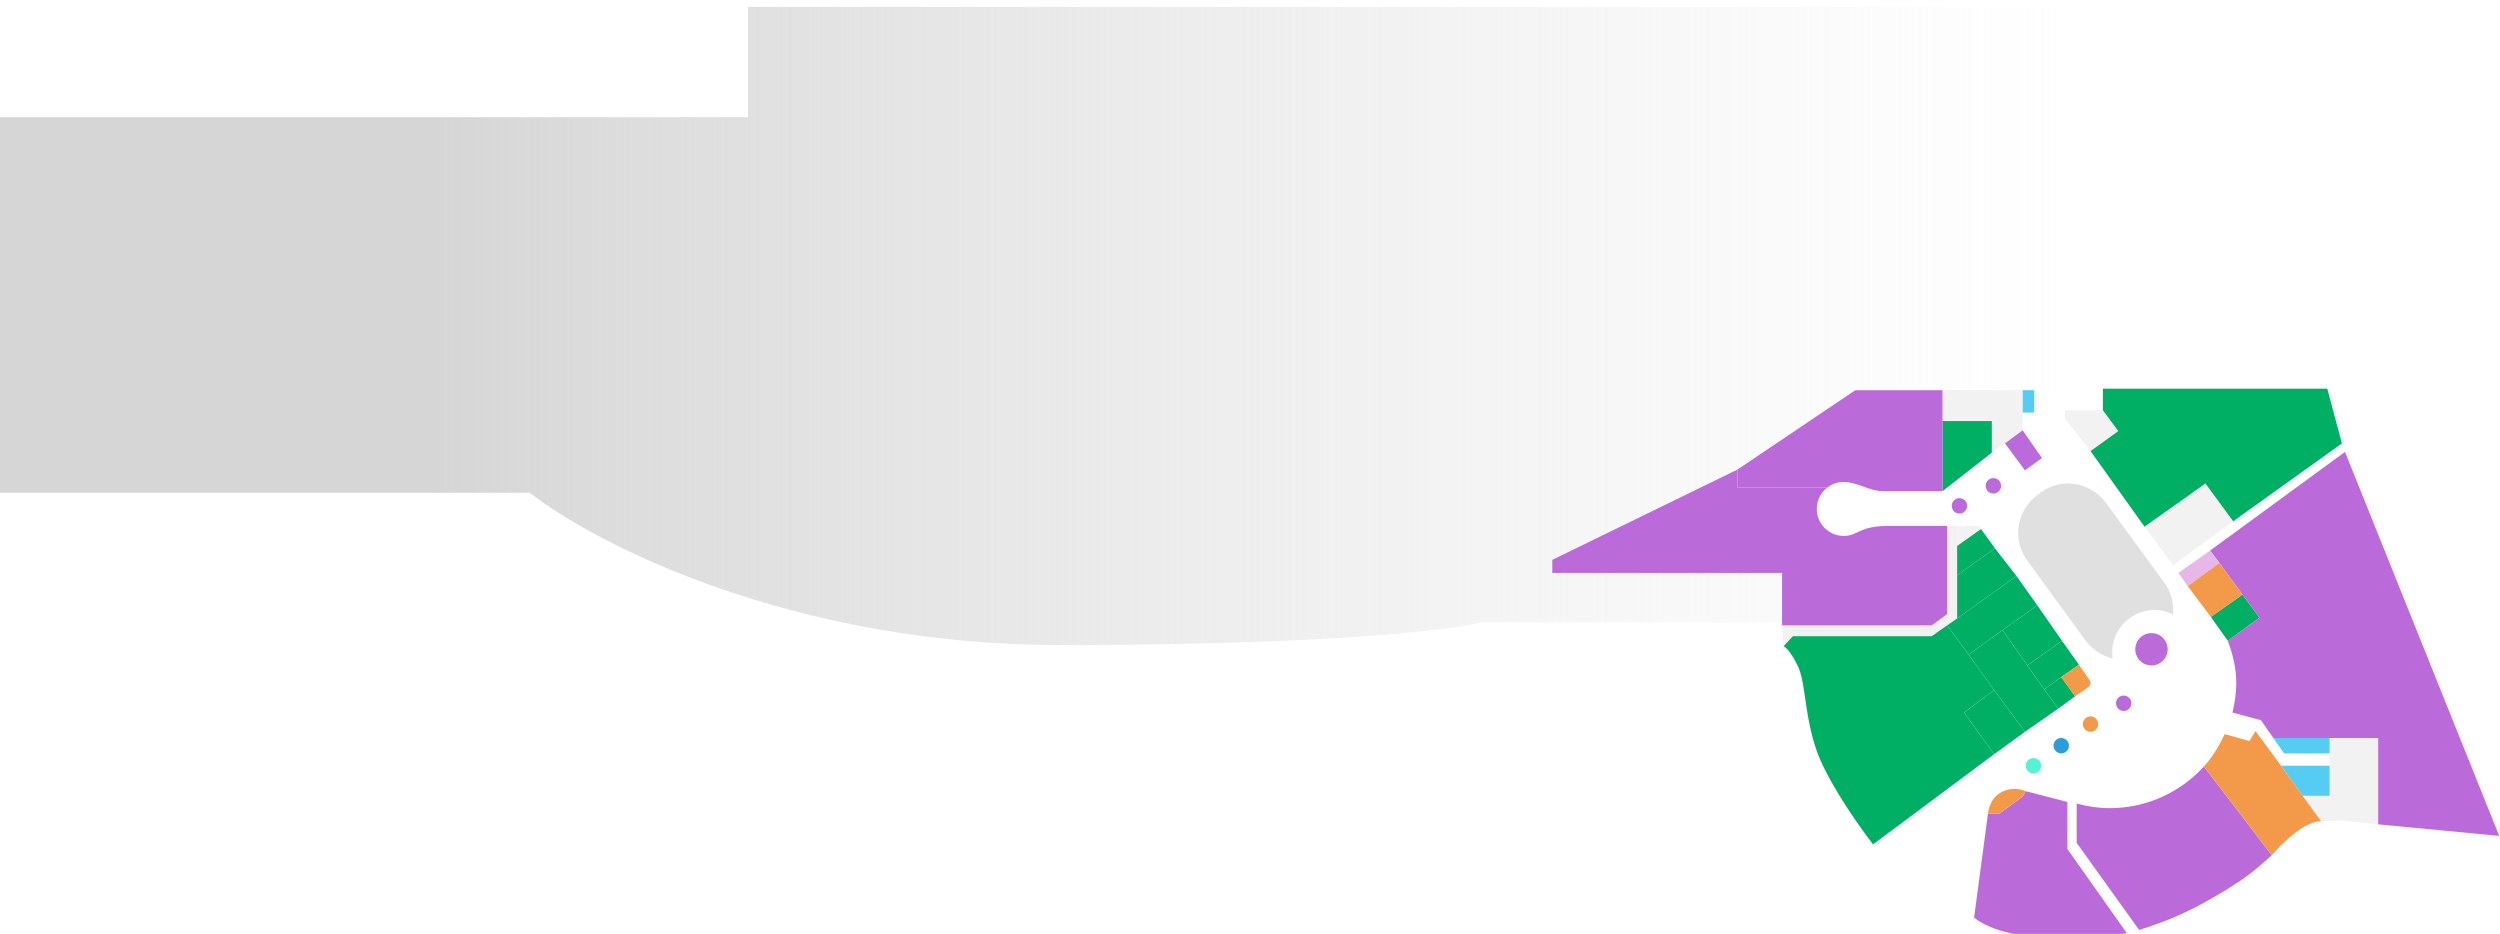 <svg viewBox="0 0 3242 1211" version="1.1" xmlns="http://www.w3.org/2000/svg" xmlns:xlink="http://www.w3.org/1999/xlink" id="svg"> <title>floor2</title>   <defs> <linearGradient id="paint0_linear" x1="0" y1="0" x2="1" y2="0" gradientUnits="userSpaceOnUse" gradientTransform="matrix(2120.5 -3.56133e-14 -2.92622e-12 7731.18 565 -3038.09)"> <stop offset="0" stop-color="#D6D6D6"></stop> <stop offset="1" stop-color="#E6E6E6" stop-opacity="0"></stop> </linearGradient>                                                                  </defs> <g id="floor2"><path id="atrium" fill="#E0E0E0" d="M2642,642C2615,662,2609,700,2629,727L2704,830C2713,842,2726,851,2740,854C2739,851,2739,849,2739,846C2739,816,2764,791,2794,791C2803,791,2810,793,2818,797C2819,783,2816,768,2807,756C2798,744,2731,652,2731,652C2711,625,2673,618.5,2646,639L2642,642Z"></path><path id="mallshadow" fill="url(#paint0_linear)" d="M687,639L0,639L0,152L970,152L970,9L3018,9L3018,504L2727,504L2727,506L2638,506L2406,506L2253,609L2013,726L2013,743L2311,743L2311,807L1921,807C1884,816.833,1722.9,836.5,1374.5,836.5C1026.1,836.5,771,704.833,687,639Z"></path>   <g id="landmarks-empty" opacity="0.2"><path id="tech2" fill="#BDBDBD" d="M2519,546L2519,506L2623,506L2623,558L2600,575L2583,587L2583,546L2519,546Z"></path><path id="tech3" fill="#BDBDBD" d="M3037,1064L3010,1065L2986,1032L3021,1032L3021,957L3084,957L3084,1069L3037,1064Z"></path><path id="admhall" fill="#BDBDBD" d="M2313,838L2311,811L2505,811L2525,796.5L2525,682L2538,682L2538,802L2525,811L2505,825L2325,825L2313,838Z"></path><path id="b11" fill="#BDBDBD" d="M2781,683L2860,627L2896,676L2818,733L2781,683Z"></path><path id="b8" fill="#BDBDBD" d="M2678,532L2727,532L2747,559L2711,585L2678,543L2678,532Z"></path><path id="b28" fill="#BDBDBD" d="M2564,682L2538,682L2538,708L2569,686C2569,686,2567,682,2564,682Z"></path>       </g> <g id="landmarks-clothes"><path id="littlestar" fill="#00AF64" d="M2651.01,894.011L2673.01,878.011L2691.002,903L2669.002,919L2651.01,894.011Z"></path><path id="unior" fill="#00AF64" d="M2711,585L2781,683L2860,627L2896,676L3037,575L3018,504L2727,504L2727,532L2747,559L2711,585Z"></path><path id="modnyirebenok" fill="#00AF64" d="M2867,800L2908,771L2930,801L2889,831L2867,800Z"></path><path id="budumamoy" fill="#00AF64" d="M2583,546L2519,546L2519,637L2583,587L2583,546Z"></path><path id="acoola" fill="#00AF64" d="M2525,811L2538,802L2615,747L2642,785L2597,817L2553,849L2525,811Z"></path><path id="bearrichie" fill="#00AF64" d="M2597,817L2642,785L2674,831L2629,863L2597,817Z"></path><path id="crockid" fill="#00AF64" d="M2547,924L2586,895L2626,949L2586,978L2547,924Z"></path><path id="malenkayaledi" fill="#00AF64" d="M2629,863L2674,831L2696,862L2673,878L2651,894L2629,863Z"></path><path id="reike" fill="#00AF64" d="M2553,849L2597,817L2629,863L2651,894L2669,919L2626,949L2586,895L2553,849Z"></path><path id="dochkisynochki" fill="#00AF64" d="M2325,825L2313,838C2313,838,2321,841.5,2332,865C2343,888.5,2339.5,942.5,2364,993C2388.5,1043.5,2429,1095,2429,1095L2586,978L2547,924L2586,895L2553,849L2525,811L2505,825L2325,825Z"></path><path id="kapika" fill="#00AF64" d="M2538,708L2569,686L2587,711L2538,746L2538,708Z"></path><path id="s1000iodnatufelka" fill="#00AF64" d="M2538,746L2587,711L2615,747L2538,802L2538,746Z"></path>             </g> <g id="landmarks-maintance"><path id="wc5" fill="#56CCF2" d="M2623,506L2638,506L2638,535L2623,535L2623,506Z"></path><path id="wc7" fill="#56CCF2" d="M3021,993L2958,993L2986,1032L3021,1032L3021,993Z"></path><path id="wc6" fill="#56CCF2" d="M2962,977L2948,957L3021,957L3021,977L2962,977Z"></path>    </g> <g id="landmarks-entertaiment"><path id="piccolo" fill="#BB6BD9" d="M2811,842C2811,853.598,2801.598,863,2790,863C2778.402,863,2769,853.598,2769,842C2769,830.402,2778.402,821,2790,821C2801.598,821,2811,830.402,2811,842Z"></path><path id="yogurti2" fill="#BB6BD9" d="M2595,630C2595,635.523,2590.523,640,2585,640C2579.477,640,2575,635.523,2575,630C2575,624.477,2579.477,620,2585,620C2590.523,620,2595,624.477,2595,630Z"></path><path id="fishing" fill="#BB6BD9" d="M2551,656C2551,661.523,2546.523,666,2541,666C2535.477,666,2531,661.523,2531,656C2531,650.477,2535.477,646,2541,646C2546.523,646,2551,650.477,2551,656Z"></path><path id="detckieattractiony2" fill="#BB6BD9" d="M2764,912C2764,917.523,2759.523,922,2754,922C2748.477,922,2744,917.523,2744,912C2744,906.477,2748.477,902,2754,902C2759.523,902,2764,906.477,2764,912Z"></path><path id="dvorpomidor" fill="#BB6BD9" d="M2593,1055L2578,1055L2560,1190C2580.5,1206.5,2615.5,1213,2642,1216C2658.439,1217.861,2673.457,1218.8,2690,1219C2699.37,1218.851,2707.722,1218.301,2719,1217C2734.372,1215.227,2758,1210,2758,1210L2681,1101L2681,1040L2627,1026L2623,1033L2593,1055Z"></path><path id="babyland" fill="#BB6BD9" d="M2600,575L2623,558L2648,594L2626,610L2600,575Z"></path><path id="kidburg" fill="#BB6BD9" d="M2866,714L2878,730L2908,771L2930,801L2889,831C2895.453,848.359,2900,866.394,2900,886C2900,899.135,2897.985,911.784,2895,924L2932,934L2948,957L3084,957L3084,1069L3241,1084L3041,586L2866,714Z"></path><path id="kukumber" fill="#BB6BD9" d="M2693,1042L2693,1093L2774,1206C2807.025,1195.289,2832,1185.923,2870,1164C2908,1142.077,2923.017,1130.068,2946,1109L2858,994C2827.915,1027.004,2784.177,1048,2736,1048C2720.942,1048,2706.856,1045.79,2693,1042Z"></path><path id="labirintum" fill="#BB6BD9" d="M2253,609L2253,632L2369.997,632C2375.847,627.605,2383.119,625,2391,625C2408.293,625,2424.5,637,2442,637L2519,637L2519,506L2406,506L2253,609Z"></path><path id="jokijoya" fill="#BB6BD9" d="M2525,682L2525,796.5L2505,811L2311,811L2311,743L2013,743L2013,726L2253,609L2253,632L2370,632C2361.501,638.386,2356,648.551,2356,660C2356,679.33,2371.67,695,2391,695C2410,695,2410,682,2449,682L2525,682Z"></path>           </g> <g id="landmarks-beauty"><path id="voobrazhulya" fill="#E7B7E9" d="M2825,743L2866,714L2878,730L2837,760L2825,743Z"></path>  </g> <g id="landmarks-others"><path id="magmaster" fill="#F2994A" d="M2673,878L2696,862L2707,878C2707,878,2711,883,2711,886C2711,889,2708,891,2708,891L2691,903L2673,878Z"></path><path id="bookvoed" fill="#F2994A" d="M2858,994L2946,1109C2946,1109,2983.5,1064.5,3010,1065L2986,1032L2958,993L2925,948L2917,961L2885,952C2877.946,967.063,2869.067,981.846,2858,994Z"></path><path id="kosmicheskiypesok" fill="#F2994A" d="M2721,939C2721,944.523,2716.523,949,2711,949C2705.477,949,2701,944.523,2701,939C2701,933.477,2705.477,929,2711,929C2716.523,929,2721,933.477,2721,939Z"></path><path id="happydays" fill="#F2994A" d="M2593,1055L2623,1033L2627,1026C2627,1026,2620,1023,2613,1023C2596,1023,2580.5,1033.5,2578,1055C2578,1055,2580.808,1055,2593,1055Z"></path><path id="lego" fill="#F2994A" d="M2837,760L2878,730L2908,771L2867,800L2837,760Z"></path>      </g> <g id="landmarks-jewelry"><path id="ukonika" fill="#56F2D4" d="M2647,993C2647,998.523,2642.523,1003,2637,1003C2631.477,1003,2627,998.523,2627,993C2627,987.477,2631.477,983,2637,983C2642.523,983,2647,987.477,2647,993Z"></path>  </g> <g id="landmarks-electonics"><path id="karkam2" fill="#2D9CDB" d="M2683,967C2683,972.523,2678.523,977,2673,977C2667.477,977,2663,972.523,2663,967C2663,961.477,2667.477,957,2673,957C2678.523,957,2683,961.477,2683,967Z"></path>  </g> </g></svg>